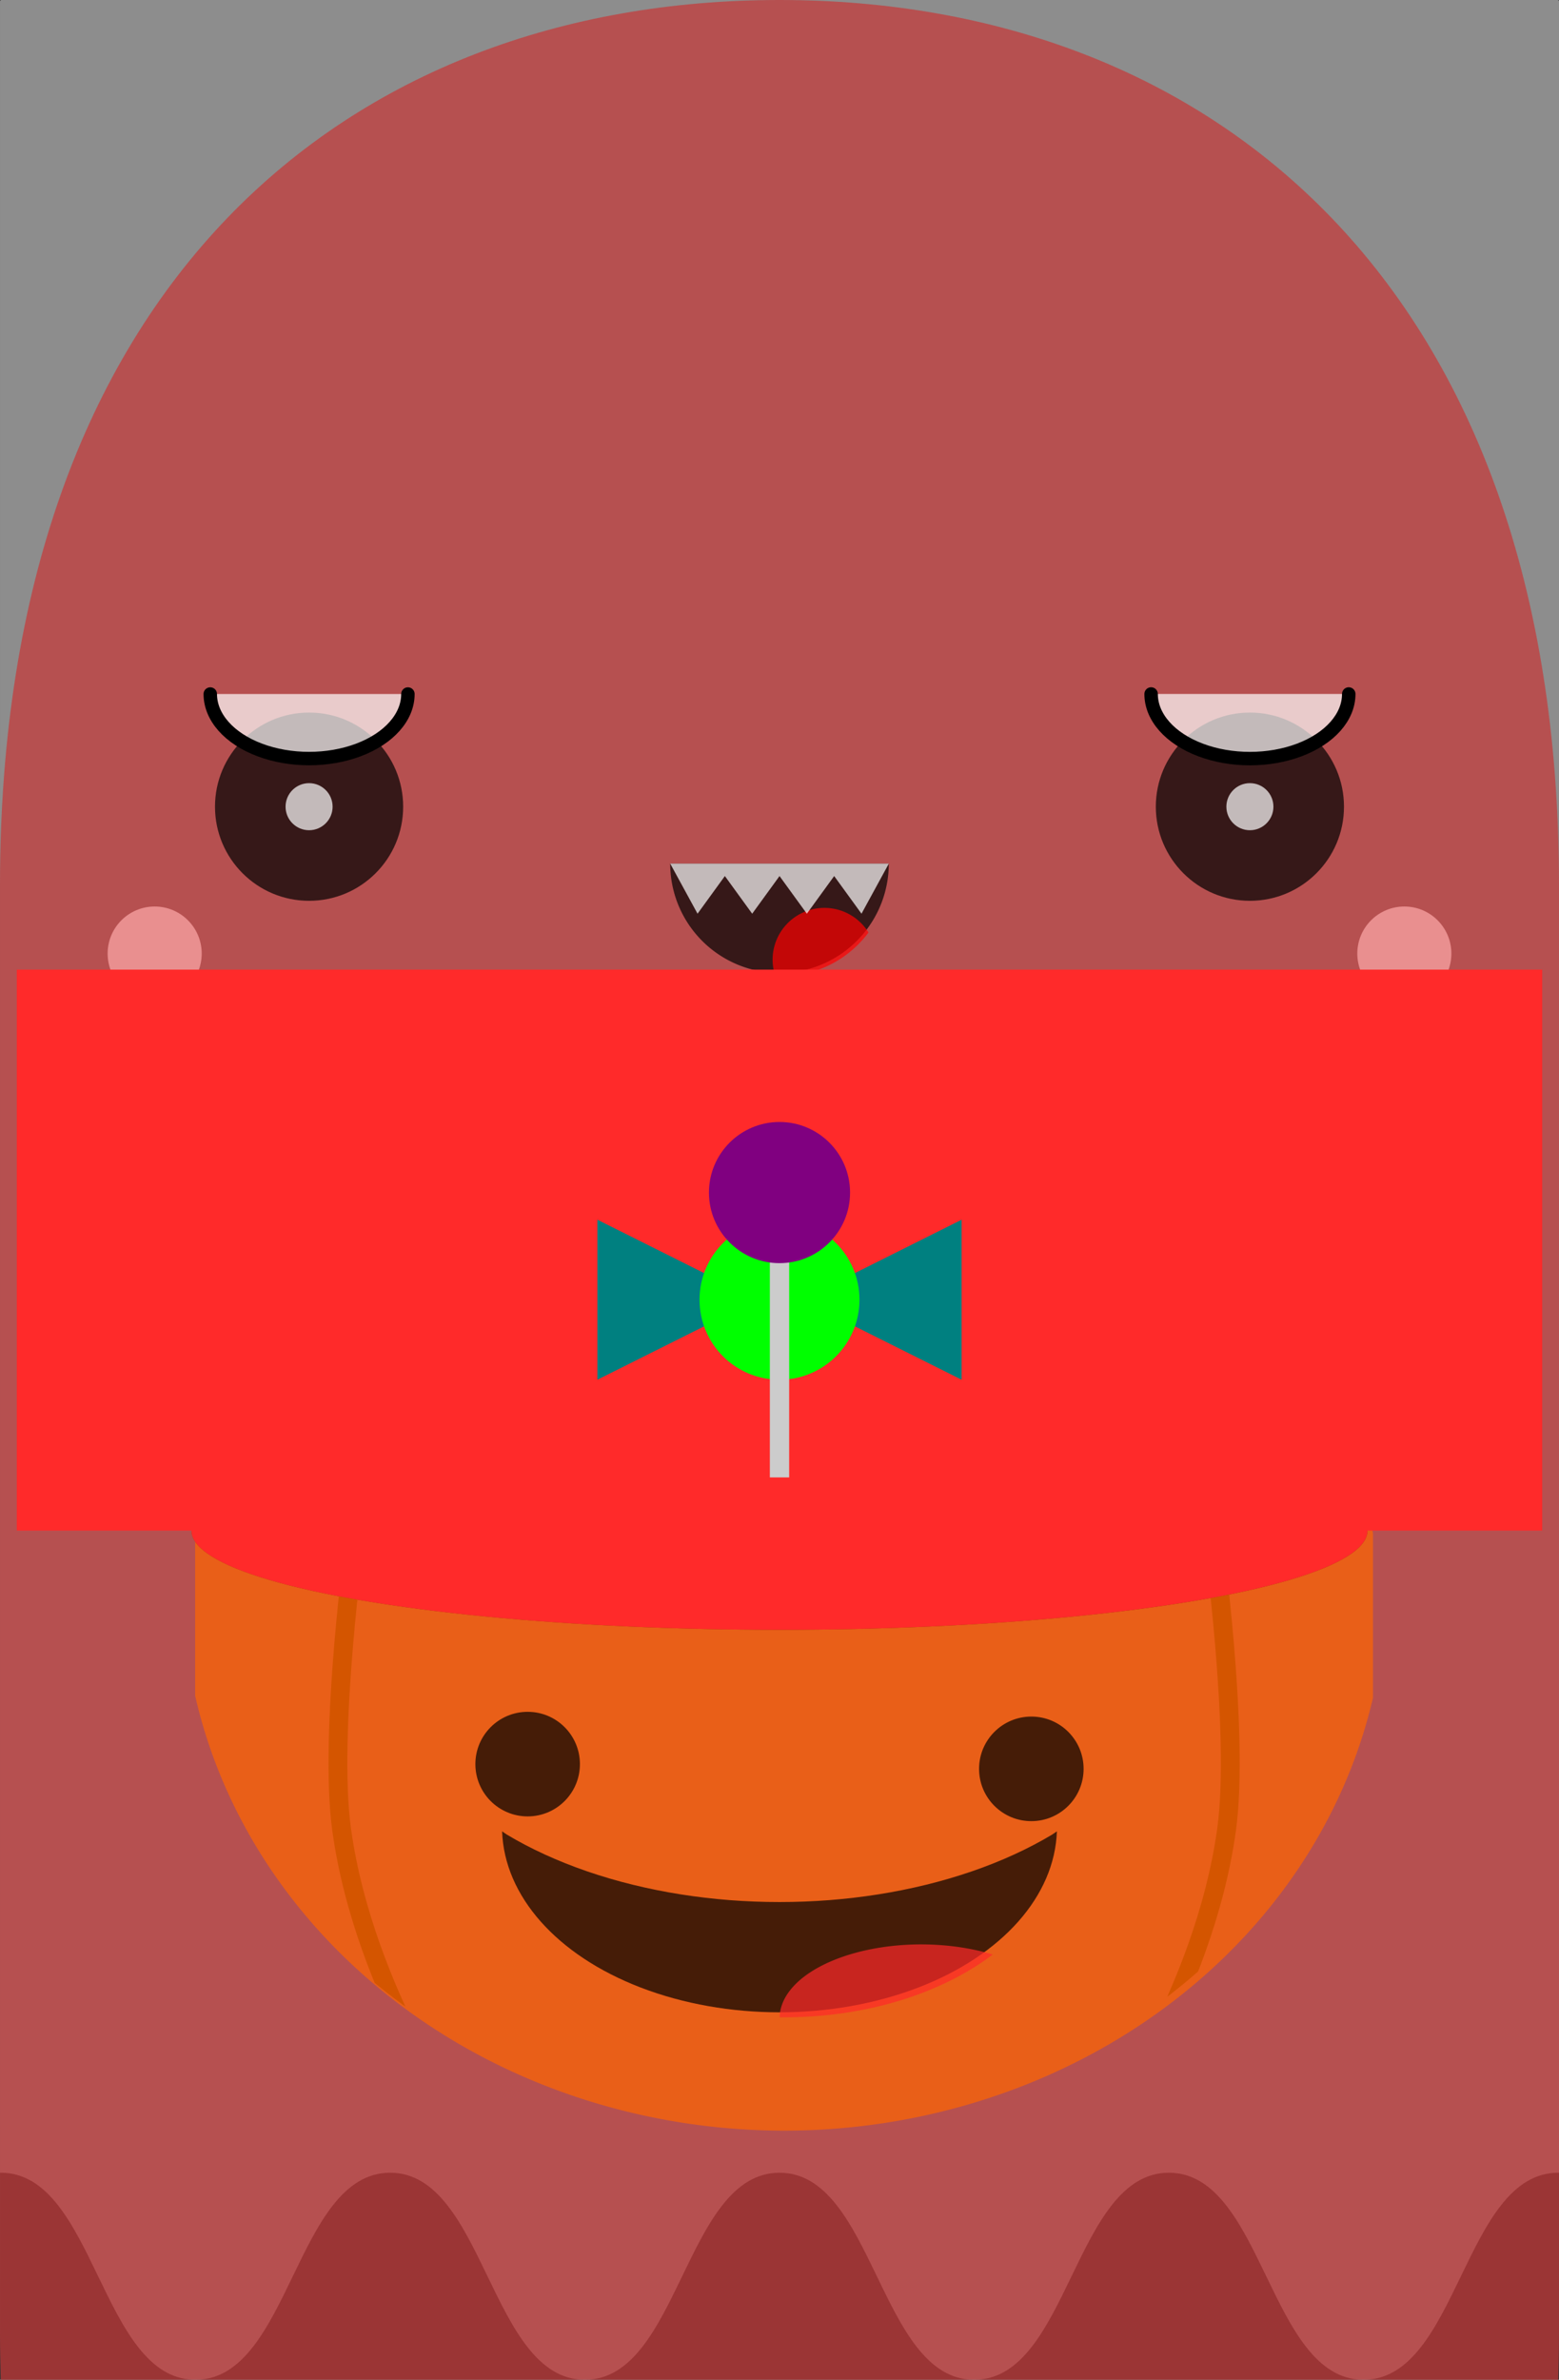 <svg xmlns="http://www.w3.org/2000/svg" xmlns:svg="http://www.w3.org/2000/svg" id="svg8" width="331.428" height="505.713" version="1.1" viewBox="0 0 87.69 133.803"><rect x="0" y="0" width="87.69" height="133.803" fill="#333333" stroke="none"/><defs id="defs2"><clipPath id="clipPath964" clipPathUnits="userSpaceOnUse"><path style="opacity:1;fill:#f60;fill-opacity:.702;fill-rule:nonzero;stroke:none;stroke-width:1.847;stroke-linecap:round;stroke-linejoin:round;stroke-miterlimit:4;stroke-dasharray:none;stroke-dashoffset:0;stroke-opacity:1" id="path966" d="m 163.233,149.467 a 33.073,5.578 0 0 0 -33.073,5.578 33.073,5.578 0 0 0 0.482,0.948 33.073,5.578 0 0 1 -0.482,-0.948 v 9.029 a 33.81,30.602 0 0 0 33.073,24.413 33.81,30.602 0 0 0 33.073,-24.301 v -9.142 a 33.073,5.578 0 0 0 -33.073,-5.578 z"/></clipPath><clipPath id="clipPath970" clipPathUnits="userSpaceOnUse"><path style="opacity:1;fill:#f60;fill-opacity:.702;fill-rule:nonzero;stroke:none;stroke-width:1.847;stroke-linecap:round;stroke-linejoin:round;stroke-miterlimit:4;stroke-dasharray:none;stroke-dashoffset:0;stroke-opacity:1" id="path972" d="m 163.233,149.467 a 33.073,5.578 0 0 0 -33.073,5.578 33.073,5.578 0 0 0 0.482,0.948 33.073,5.578 0 0 1 -0.482,-0.948 v 9.029 a 33.81,30.602 0 0 0 33.073,24.413 33.81,30.602 0 0 0 33.073,-24.301 v -9.142 a 33.073,5.578 0 0 0 -33.073,-5.578 z"/></clipPath></defs><g id="layer1" transform="translate(-14.498,-64.075)"><path id="path830" d="m 14.578,64.075 c -0.044,0 -0.079,0.035 -0.079,0.079 v 122.084 c 0.015,-1.8e-4 0.029,-0.002 0.043,-0.002 5.323,0 5.622,11.62 10.936,11.641 h 0.029 c 5.313,-0.021 5.613,-11.641 10.936,-11.641 5.323,0 5.623,11.62 10.936,11.641 h 0.029 c 5.313,-0.021 5.613,-11.641 10.936,-11.641 5.323,0 5.622,11.62 10.936,11.641 h 0.029 c 5.313,-0.021 5.614,-11.641 10.936,-11.641 5.323,0 5.622,11.62 10.936,11.641 h 0.029 c 5.313,-0.021 5.613,-11.641 10.936,-11.641 0.015,0 0.029,0.001 0.043,0.002 V 64.154 c 0,-0.044 -0.035,-0.079 -0.079,-0.079 H 58.343 Z" style="opacity:1;fill:#b3b3b3;fill-opacity:.702;fill-rule:nonzero;stroke:none;stroke-width:1.588;stroke-linecap:round;stroke-linejoin:round;stroke-miterlimit:4;stroke-dasharray:none;stroke-dashoffset:0;stroke-opacity:1"/><path id="path828" d="m 58.343,64.075 c -24.29,-10e-6 -43.845,16.028 -43.845,49.742 v 81.416 c 0,0.887 0.017,1.768 0.043,2.645 h 87.603 c 0.027,-0.877 0.043,-1.758 0.043,-2.645 v -81.416 c 0,-33.713 -19.555,-49.742 -43.845,-49.742 z" style="opacity:1;fill:#c83737;fill-opacity:.702;fill-rule:nonzero;stroke:none;stroke-width:1.123;stroke-linecap:round;stroke-linejoin:round;stroke-miterlimit:4;stroke-dasharray:none;stroke-dashoffset:0;stroke-opacity:1"/><g id="g860" transform="translate(0.132)"><g id="g846"><circle id="path840" cx="31.751" cy="109.431" r="5.292" style="opacity:1;fill:#000;fill-opacity:.702;fill-rule:nonzero;stroke:none;stroke-width:1.31;stroke-linecap:round;stroke-linejoin:round;stroke-miterlimit:4;stroke-dasharray:none;stroke-dashoffset:0;stroke-opacity:1"/><circle id="path842" cx="31.751" cy="109.431" r="1.323" style="opacity:1;fill:#fff;fill-opacity:.702;fill-rule:nonzero;stroke:none;stroke-width:1.455;stroke-linecap:round;stroke-linejoin:round;stroke-miterlimit:4;stroke-dasharray:none;stroke-dashoffset:0;stroke-opacity:1"/></g><g id="g852" transform="translate(52.919)"><circle style="opacity:1;fill:#000;fill-opacity:.702;fill-rule:nonzero;stroke:none;stroke-width:1.31;stroke-linecap:round;stroke-linejoin:round;stroke-miterlimit:4;stroke-dasharray:none;stroke-dashoffset:0;stroke-opacity:1" id="circle848" cx="31.751" cy="109.431" r="5.292"/><circle style="opacity:1;fill:#fff;fill-opacity:.702;fill-rule:nonzero;stroke:none;stroke-width:1.455;stroke-linecap:round;stroke-linejoin:round;stroke-miterlimit:4;stroke-dasharray:none;stroke-dashoffset:0;stroke-opacity:1" id="circle850" cx="31.751" cy="109.431" r="1.323"/></g></g><g id="g868" transform="translate(-0.028)"><circle style="opacity:1;fill:#faa;fill-opacity:.702;fill-rule:nonzero;stroke:none;stroke-width:1.049;stroke-linecap:round;stroke-linejoin:round;stroke-miterlimit:4;stroke-dasharray:none;stroke-dashoffset:0;stroke-opacity:1" id="path862" cx="23.226" cy="117.689" r="2.646"/><circle id="circle864" cx="93.517" cy="117.689" r="2.646" style="opacity:1;fill:#faa;fill-opacity:.702;fill-rule:nonzero;stroke:none;stroke-width:1.049;stroke-linecap:round;stroke-linejoin:round;stroke-miterlimit:4;stroke-dasharray:none;stroke-dashoffset:0;stroke-opacity:1"/></g><path id="path872" d="m 64.49,112.632 a 6.147,6.147 0 0 1 -3.074,5.324 6.147,6.147 0 0 1 -6.147,0 6.147,6.147 0 0 1 -3.074,-5.324 l 6.147,0 z" style="opacity:1;fill:#000;fill-opacity:.702;fill-rule:nonzero;stroke:none;stroke-width:1.323;stroke-linecap:round;stroke-linejoin:round;stroke-miterlimit:4;stroke-dasharray:none;stroke-dashoffset:0;stroke-opacity:1"/><path id="path874" d="m 229.697,434.416 a 11,11 0 0 0 -11,11 11,11 0 0 0 0.574,3.461 23.234,23.234 0 0 0 12.855,-3.059 23.234,23.234 0 0 0 6.928,-6.172 11,11 0 0 0 -9.357,-5.23 z" transform="scale(0.265)" style="opacity:1;fill:red;fill-opacity:.702;fill-rule:nonzero;stroke:none;stroke-width:8.561;stroke-linecap:round;stroke-linejoin:round;stroke-miterlimit:4;stroke-dasharray:none;stroke-dashoffset:0;stroke-opacity:1"/><path id="rect879" d="m 53.733,115.448 1.537,-2.117 1.537,2.117 1.537,-2.117 1.537,2.117 1.537,-2.117 1.537,2.117 1.537,-2.816 H 52.196 Z" style="opacity:1;fill:#fff;fill-opacity:.702;fill-rule:nonzero;stroke:none;stroke-width:.958;stroke-linecap:round;stroke-linejoin:round;stroke-miterlimit:4;stroke-dasharray:none;stroke-dashoffset:0;stroke-opacity:1"/><path id="path883" d="m 37.442,103.096 c -3e-6,1.297 -1.06,2.495 -2.779,3.144 -1.72,0.648 -3.839,0.648 -5.559,0 -1.72,-0.648 -2.779,-1.847 -2.779,-3.144" style="opacity:1;fill:#fff;fill-opacity:.702;fill-rule:nonzero;stroke:#000;stroke-width:.756;stroke-linecap:round;stroke-linejoin:round;stroke-miterlimit:4;stroke-dasharray:none;stroke-dashoffset:0;stroke-opacity:1"/><path style="opacity:1;fill:#fff;fill-opacity:.702;fill-rule:nonzero;stroke:#000;stroke-width:.757;stroke-linecap:round;stroke-linejoin:round;stroke-miterlimit:4;stroke-dasharray:none;stroke-dashoffset:0;stroke-opacity:1" id="path886" d="m 90.362,103.094 c -3e-6,1.298 -1.059,2.498 -2.779,3.147 -1.72,0.649 -3.839,0.649 -5.559,0 -1.72,-0.649 -2.779,-1.849 -2.779,-3.147"/><g id="g911"><g id="g1034" transform="translate(-104.89,-4.914)"><path style="opacity:1;fill:#f60;fill-opacity:.702;fill-rule:nonzero;stroke:none;stroke-width:6.982;stroke-linecap:round;stroke-linejoin:round;stroke-miterlimit:4;stroke-dasharray:none;stroke-dashoffset:0;stroke-opacity:1" id="rect892" d="m 616.943,564.916 a 125,21.084 0 0 0 -125,21.084 125,21.084 0 0 0 1.82,3.582 A 125,21.084 0 0 1 491.943,586 v 34.127 a 127.784,115.662 0 0 0 125,92.271 127.784,115.662 0 0 0 125,-91.846 V 586 a 125,21.084 0 0 0 -125,-21.084 z" transform="scale(0.265)"/><ellipse id="path888" cx="163.233" cy="155.046" rx="33.073" ry="5.578" style="opacity:1;fill:#a40;fill-opacity:.702;fill-rule:nonzero;stroke:none;stroke-width:1.408;stroke-linecap:round;stroke-linejoin:round;stroke-miterlimit:4;stroke-dasharray:none;stroke-dashoffset:0;stroke-opacity:1"/><g id="g922" transform="translate(-0.069)"><circle id="path916" cx="149.136" cy="168.176" r="2.94" style="opacity:1;fill:#000;fill-opacity:.702;fill-rule:nonzero;stroke:none;stroke-width:1.323;stroke-linecap:round;stroke-linejoin:round;stroke-miterlimit:4;stroke-dasharray:none;stroke-dashoffset:0;stroke-opacity:1"/><circle style="opacity:1;fill:#000;fill-opacity:.702;fill-rule:nonzero;stroke:none;stroke-width:1.323;stroke-linecap:round;stroke-linejoin:round;stroke-miterlimit:4;stroke-dasharray:none;stroke-dashoffset:0;stroke-opacity:1" id="circle918" cx="177.467" cy="168.443" r="2.94"/></g><path style="opacity:1;fill:#000;fill-opacity:.702;fill-rule:nonzero;stroke:none;stroke-width:2.276;stroke-linecap:round;stroke-linejoin:round;stroke-miterlimit:4;stroke-dasharray:none;stroke-dashoffset:0;stroke-opacity:1" id="path940" d="m 147.63,171.956 c 0.126,3.627 3.059,6.96 7.79,8.78 4.835,1.86 10.791,1.86 15.626,0 4.73,-1.82 7.664,-5.153 7.79,-8.78 -0.093,0.058 -0.17,0.124 -0.265,0.181 -0.664,0.397 -1.374,0.77 -2.128,1.116 -0.754,0.346 -1.551,0.665 -2.388,0.952 -0.837,0.288 -1.698,0.539 -2.578,0.755 -0.88,0.216 -1.778,0.396 -2.688,0.54 -0.91,0.144 -1.832,0.252 -2.76,0.324 -0.928,0.072 -1.862,0.107 -2.796,0.107 -0.934,0 -1.868,-0.035 -2.796,-0.107 -0.928,-0.072 -1.85,-0.18 -2.76,-0.324 -0.91,-0.144 -1.808,-0.324 -2.688,-0.54 -0.88,-0.216 -1.741,-0.467 -2.578,-0.755 -0.837,-0.288 -1.634,-0.607 -2.388,-0.952 -0.754,-0.346 -1.464,-0.718 -2.128,-1.116 -0.095,-0.057 -0.172,-0.123 -0.265,-0.181 z"/><path style="opacity:1;fill:#ff2a2a;fill-opacity:.702;fill-rule:nonzero;stroke:none;stroke-width:8.089;stroke-linecap:round;stroke-linejoin:round;stroke-miterlimit:4;stroke-dasharray:none;stroke-dashoffset:0;stroke-opacity:1" id="path942" d="m 646.072,672.877 a 30.083,15.625 0 0 0 -30.068,15.471 c 10.509,0.111 21.051,-1.629 30.469,-5.252 5.637,-2.169 10.596,-4.909 14.764,-8.07 a 30.083,15.625 0 0 0 -15.164,-2.148 z" transform="scale(0.265)"/><path style="fill:none;stroke:#d45500;stroke-width:1.058;stroke-linecap:butt;stroke-linejoin:miter;stroke-miterlimit:4;stroke-dasharray:none;stroke-opacity:1" id="path947" d="m 139.381,155.347 c 0,0 -1.53,11.059 -0.776,16.519 1.277,9.252 7.189,17.388 7.189,17.388" clip-path="url(#clipPath970)"/><path id="path949" d="m 187.603,155.347 c 0,0 1.53,11.059 0.776,16.519 -1.277,9.252 -7.189,17.388 -7.189,17.388" clip-path="url(#clipPath964)" style="fill:none;stroke:#d45500;stroke-width:1.058;stroke-linecap:butt;stroke-linejoin:miter;stroke-miterlimit:4;stroke-dasharray:none;stroke-opacity:1"/><ellipse style="opacity:1;fill:#a40;fill-opacity:1;fill-rule:nonzero;stroke:none;stroke-width:1.408;stroke-linecap:round;stroke-linejoin:round;stroke-miterlimit:4;stroke-dasharray:none;stroke-dashoffset:0;stroke-opacity:1" id="ellipse951" cx="163.233" cy="155.046" rx="33.073" ry="5.578"/><path style="opacity:1;fill:#ff2a2a;fill-opacity:1;fill-rule:nonzero;stroke:none;stroke-width:1.721;stroke-linecap:round;stroke-linejoin:round;stroke-miterlimit:4;stroke-dasharray:none;stroke-dashoffset:0;stroke-opacity:1" id="rect974" d="m 120.333,123.506 v 31.541 h 9.827 a 33.073,5.578 0 0 0 33.073,5.577 33.073,5.578 0 0 0 33.072,-5.577 h 9.828 v -31.541 z"/><g id="g995" transform="translate(9.373,60.293)"><g id="g989" transform="translate(-0.2)"><path style="opacity:1;fill:teal;fill-opacity:1;fill-rule:nonzero;stroke:none;stroke-width:1.292;stroke-linecap:round;stroke-linejoin:round;stroke-miterlimit:4;stroke-dasharray:none;stroke-dashoffset:0;stroke-opacity:1" id="rect982" d="m 164.304,77.274 v 8.996 c 0,0 0,0 -8.996,-4.498 8.996,-4.498 8.996,-4.498 8.996,-4.498 z"/><path id="path985" d="m 143.816,77.274 v 8.996 c 0,0 0,0 8.996,-4.498 -8.996,-4.498 -8.996,-4.498 -8.996,-4.498 z" style="opacity:1;fill:teal;fill-opacity:1;fill-rule:nonzero;stroke:none;stroke-width:1.292;stroke-linecap:round;stroke-linejoin:round;stroke-miterlimit:4;stroke-dasharray:none;stroke-dashoffset:0;stroke-opacity:1"/></g><circle id="path980" cx="153.86" cy="81.772" r="4.498" style="opacity:1;fill:#0f0;fill-opacity:1;fill-rule:nonzero;stroke:none;stroke-width:1.119;stroke-linecap:round;stroke-linejoin:round;stroke-miterlimit:4;stroke-dasharray:none;stroke-dashoffset:0;stroke-opacity:1"/></g><g id="g1003" transform="translate(-13.093,67.622)"><rect id="rect999" width="1.087" height="13.654" x="175.783" y="70.781" style="opacity:1;fill:#ccc;fill-opacity:1;fill-rule:nonzero;stroke:none;stroke-width:.899;stroke-linecap:round;stroke-linejoin:round;stroke-miterlimit:4;stroke-dasharray:none;stroke-dashoffset:0;stroke-opacity:1"/><circle id="path997" cx="176.326" cy="68.419" r="3.969" style="opacity:1;fill:purple;fill-opacity:1;fill-rule:nonzero;stroke:none;stroke-width:1.058;stroke-linecap:round;stroke-linejoin:round;stroke-miterlimit:4;stroke-dasharray:none;stroke-dashoffset:0;stroke-opacity:1"/></g></g></g></g></svg>